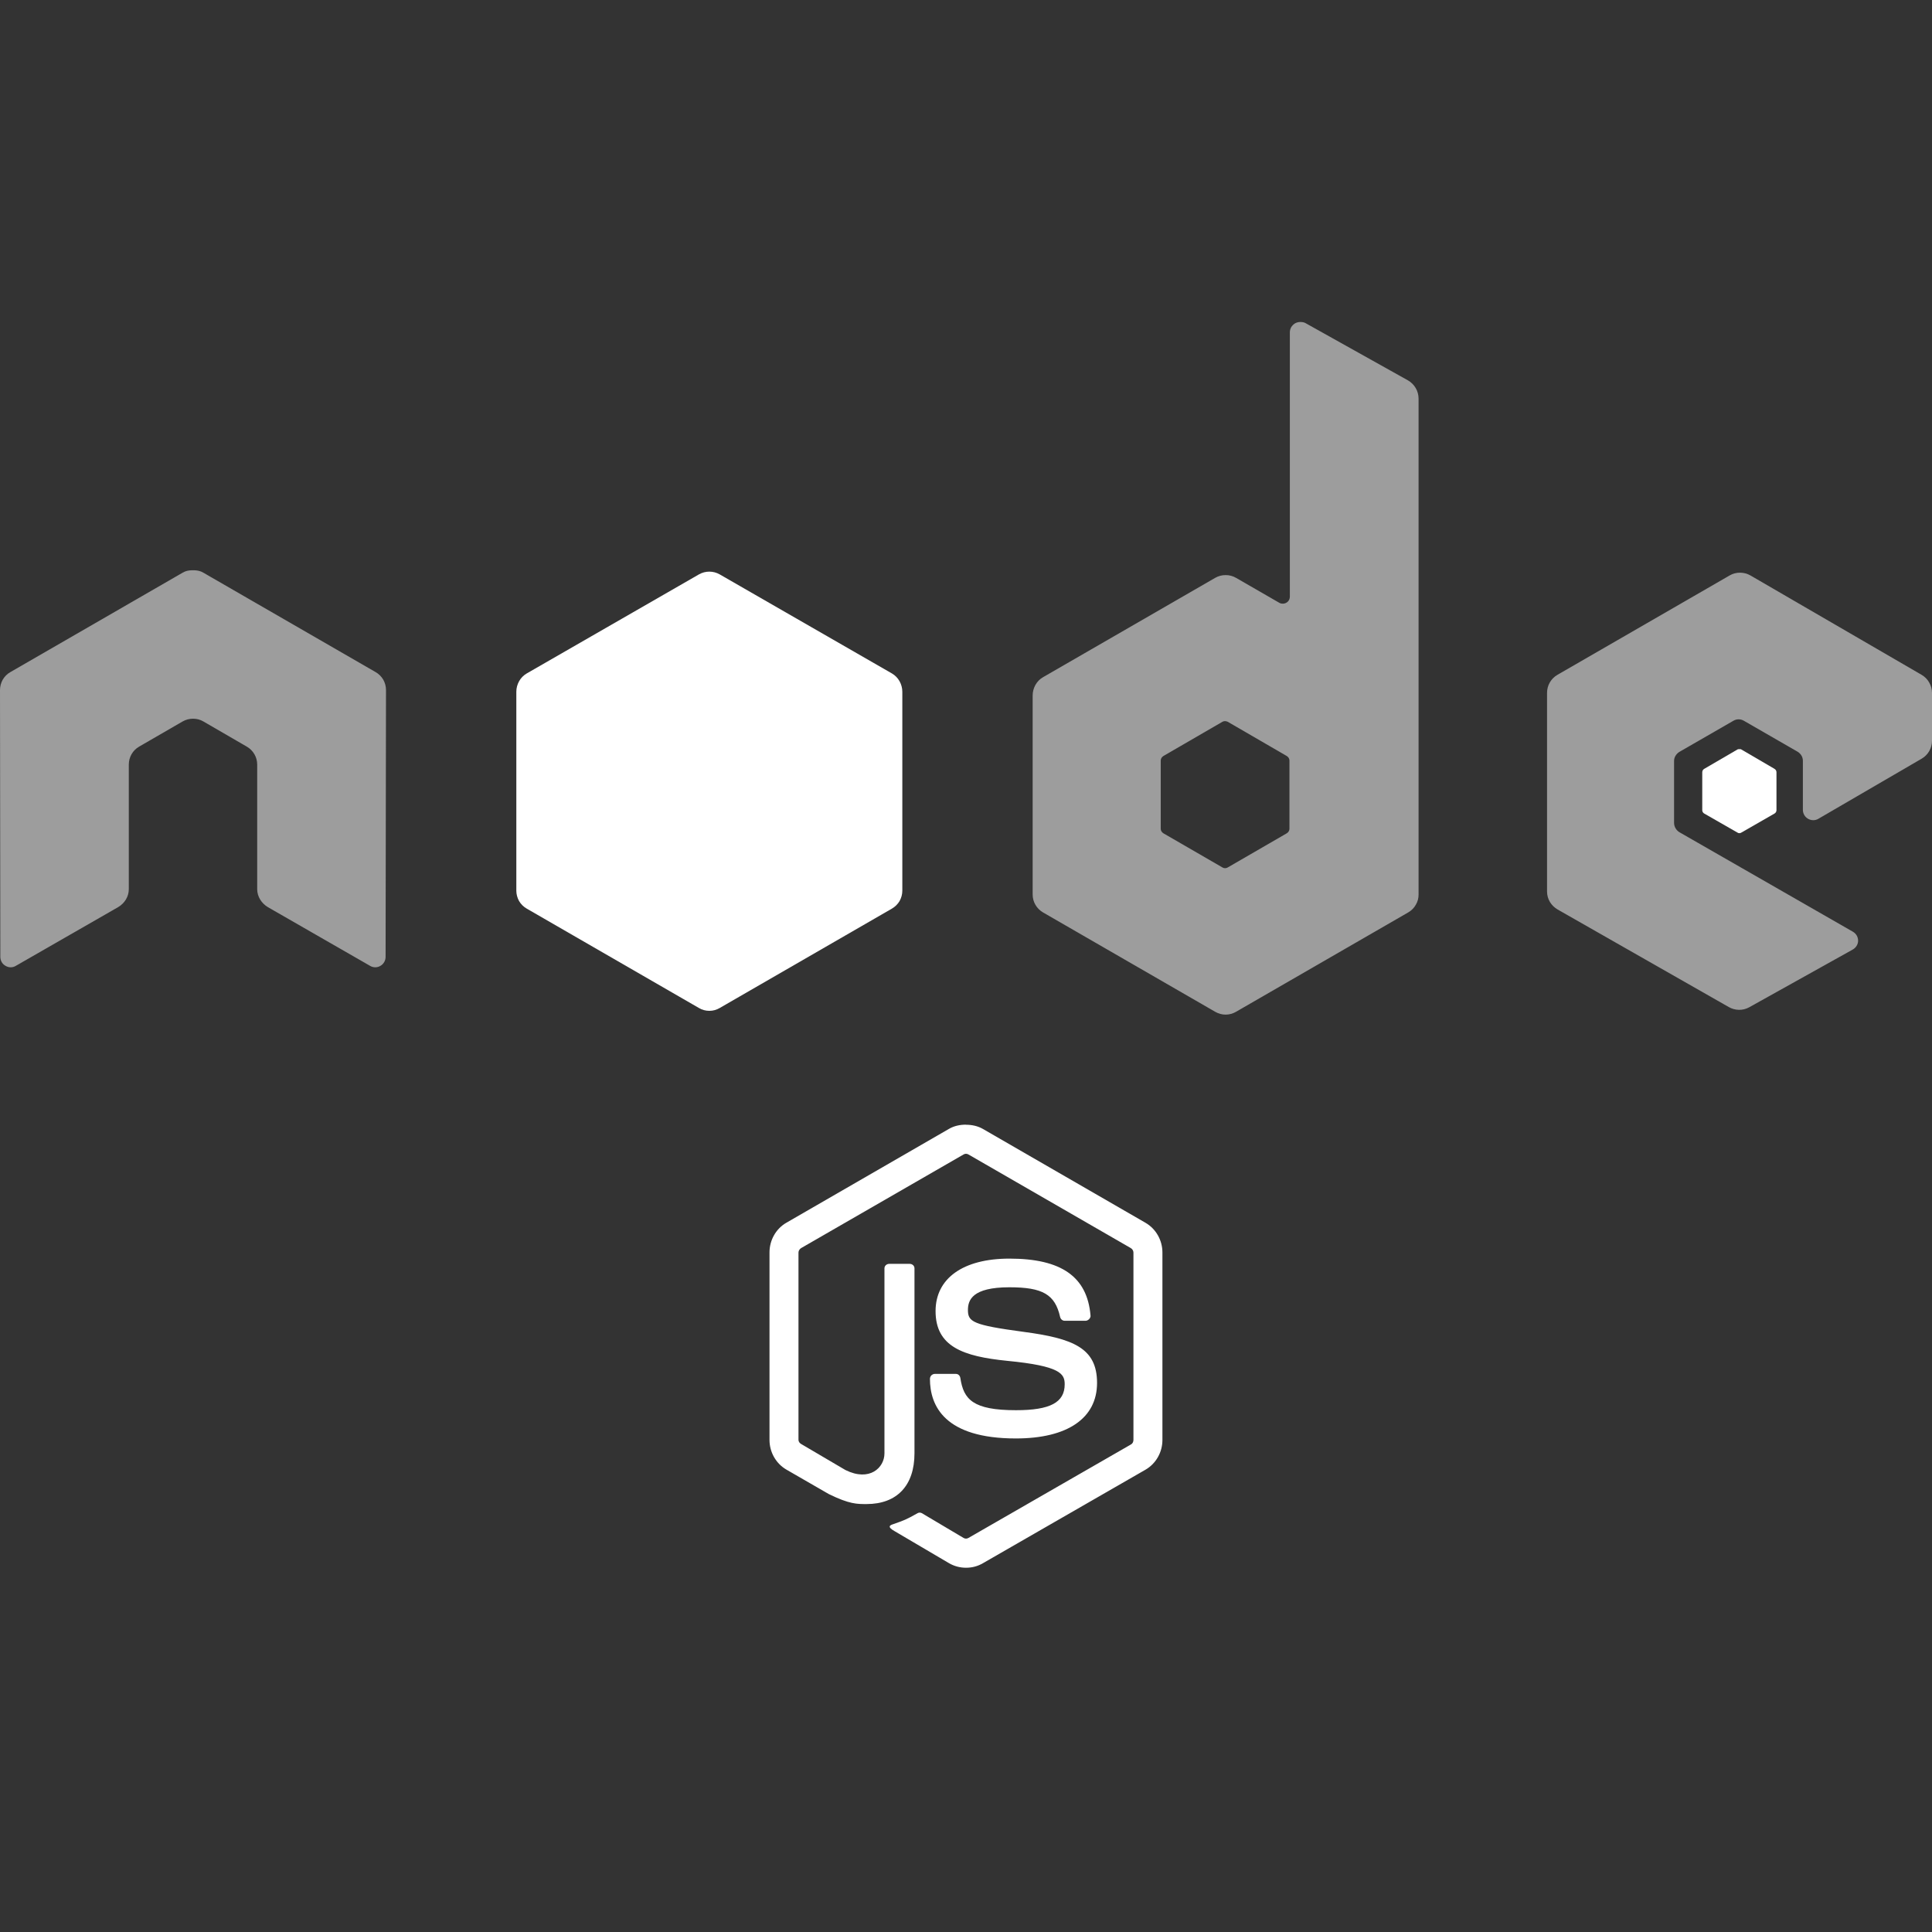 <svg width="24" height="24" viewBox="0 0 24 24" fill="none" xmlns="http://www.w3.org/2000/svg">
<rect x="0" y="0" width="24" height="24" fill="#333333" stroke="none"/>
<path d="M16.151 4C16.129 4 16.107 4.006 16.087 4.017C16.068 4.029 16.052 4.045 16.04 4.064C16.029 4.084 16.023 4.106 16.023 4.129V7.41C16.023 7.442 16.008 7.471 15.98 7.487C15.966 7.495 15.951 7.499 15.935 7.499C15.919 7.499 15.903 7.495 15.89 7.487L15.354 7.178C15.315 7.155 15.27 7.144 15.225 7.144C15.18 7.144 15.136 7.155 15.096 7.178L12.956 8.413C12.876 8.459 12.828 8.548 12.828 8.64V11.111C12.828 11.156 12.839 11.2 12.862 11.239C12.885 11.279 12.917 11.311 12.956 11.334L15.096 12.569C15.136 12.592 15.18 12.604 15.225 12.604C15.27 12.604 15.315 12.592 15.354 12.569L17.494 11.334C17.533 11.311 17.566 11.279 17.588 11.239C17.611 11.2 17.623 11.156 17.622 11.111V4.952C17.622 4.858 17.571 4.771 17.49 4.725L16.216 4.013C16.196 4.002 16.174 4 16.151 4ZM2.384 7.084C2.344 7.085 2.305 7.092 2.269 7.114L0.129 8.349C0.089 8.371 0.057 8.404 0.034 8.443C0.012 8.482 -0 8.527 1.07863e-06 8.572L0.004 11.887C0.004 11.933 0.028 11.976 0.069 11.998C0.108 12.022 0.158 12.022 0.197 11.998L1.467 11.269C1.547 11.222 1.6 11.139 1.6 11.046V9.498C1.6 9.406 1.648 9.321 1.728 9.275L2.269 8.962C2.308 8.94 2.352 8.928 2.398 8.928C2.443 8.928 2.487 8.939 2.526 8.962L3.066 9.275C3.146 9.321 3.195 9.406 3.195 9.498V11.046C3.195 11.138 3.249 11.222 3.328 11.269L4.597 11.998C4.637 12.022 4.687 12.022 4.726 11.998C4.765 11.976 4.79 11.933 4.79 11.887L4.795 8.572C4.795 8.526 4.783 8.482 4.761 8.443C4.738 8.404 4.705 8.371 4.666 8.349L2.526 7.114C2.49 7.092 2.451 7.085 2.41 7.084H2.385L2.384 7.084ZM21.615 7.114C21.57 7.114 21.526 7.125 21.487 7.148L19.347 8.383C19.267 8.429 19.218 8.514 19.218 8.606V11.076C19.218 11.169 19.27 11.253 19.351 11.299L21.474 12.509C21.552 12.554 21.648 12.557 21.727 12.514L23.013 11.797C23.054 11.775 23.082 11.732 23.082 11.686C23.082 11.639 23.058 11.598 23.017 11.574L20.864 10.339C20.824 10.316 20.796 10.27 20.796 10.223V9.451C20.796 9.405 20.825 9.362 20.864 9.339L21.534 8.953C21.573 8.93 21.622 8.93 21.662 8.953L22.332 9.339C22.351 9.351 22.367 9.367 22.379 9.387C22.39 9.406 22.396 9.428 22.396 9.451V10.06C22.396 10.082 22.402 10.105 22.413 10.124C22.424 10.144 22.441 10.16 22.46 10.171C22.5 10.194 22.549 10.195 22.589 10.171L23.871 9.425C23.951 9.379 24 9.294 24 9.202V8.606C24 8.561 23.988 8.517 23.965 8.478C23.943 8.438 23.91 8.406 23.871 8.383L21.744 7.148C21.705 7.126 21.661 7.114 21.615 7.114L21.615 7.114ZM15.216 8.958C15.228 8.958 15.24 8.961 15.251 8.966L15.984 9.391C16.004 9.403 16.018 9.424 16.018 9.447V10.296C16.018 10.319 16.004 10.34 15.984 10.352L15.251 10.776C15.231 10.788 15.206 10.788 15.186 10.776L14.453 10.352C14.433 10.34 14.419 10.319 14.419 10.296V9.447C14.419 9.424 14.433 9.403 14.453 9.391L15.186 8.966C15.196 8.961 15.205 8.958 15.216 8.958Z" fill="#9D9D9D"/>
<path d="M8.812 7.101C8.766 7.101 8.722 7.113 8.683 7.135L6.543 8.366C6.463 8.412 6.414 8.501 6.414 8.594V11.064C6.414 11.109 6.426 11.153 6.448 11.193C6.471 11.232 6.503 11.264 6.543 11.287L8.683 12.522C8.722 12.545 8.766 12.557 8.811 12.557C8.857 12.557 8.901 12.545 8.94 12.522L11.08 11.287C11.119 11.264 11.152 11.232 11.175 11.193C11.197 11.153 11.209 11.109 11.209 11.064V8.594C11.209 8.501 11.16 8.412 11.08 8.366L8.94 7.135C8.901 7.113 8.857 7.101 8.811 7.101L8.812 7.101ZM21.609 9.306C21.601 9.306 21.591 9.306 21.584 9.31L21.172 9.55C21.164 9.554 21.158 9.56 21.153 9.568C21.149 9.575 21.146 9.584 21.146 9.593V10.065C21.146 10.082 21.156 10.099 21.172 10.107L21.584 10.343C21.591 10.348 21.599 10.35 21.607 10.35C21.615 10.35 21.624 10.348 21.631 10.343L22.042 10.107C22.058 10.099 22.068 10.082 22.068 10.065V9.593C22.068 9.575 22.058 9.559 22.042 9.55L21.631 9.31C21.623 9.305 21.618 9.306 21.609 9.306L21.609 9.306Z" fill="white"/>
<path d="M11.999 13.971C11.925 13.971 11.853 13.986 11.789 14.023L9.769 15.189C9.638 15.264 9.559 15.407 9.559 15.558V17.887C9.559 18.038 9.638 18.18 9.769 18.256L10.296 18.56C10.553 18.686 10.647 18.684 10.764 18.684C11.143 18.684 11.36 18.454 11.36 18.053V15.756C11.36 15.723 11.332 15.7 11.3 15.7H11.047C11.014 15.7 10.987 15.724 10.987 15.756V18.055C10.987 18.232 10.802 18.41 10.502 18.261L9.954 17.939C9.934 17.928 9.919 17.909 9.919 17.887V15.559C9.919 15.537 9.934 15.514 9.954 15.503L11.97 14.341C11.988 14.33 12.011 14.33 12.03 14.341L14.045 15.503C14.065 15.514 14.08 15.536 14.08 15.559V17.887C14.08 17.91 14.069 17.933 14.05 17.943L12.03 19.105C12.012 19.116 11.988 19.116 11.97 19.105L11.451 18.797C11.435 18.788 11.414 18.788 11.399 18.797C11.256 18.878 11.229 18.887 11.095 18.934C11.062 18.945 11.011 18.963 11.112 19.02L11.79 19.419C11.854 19.456 11.926 19.475 12 19.475C12.075 19.475 12.145 19.457 12.21 19.419L14.23 18.257C14.361 18.181 14.44 18.039 14.44 17.888V15.559C14.44 15.408 14.361 15.266 14.23 15.19L12.21 14.024C12.147 13.988 12.074 13.972 12 13.972L11.999 13.971ZM12.539 15.635C11.964 15.635 11.622 15.88 11.622 16.287C11.622 16.728 11.962 16.85 12.514 16.905C13.174 16.969 13.226 17.066 13.226 17.196C13.226 17.422 13.046 17.518 12.621 17.518C12.087 17.518 11.97 17.385 11.93 17.119C11.926 17.09 11.904 17.067 11.875 17.067H11.612C11.597 17.067 11.582 17.074 11.57 17.085C11.559 17.096 11.553 17.111 11.552 17.127C11.552 17.467 11.737 17.869 12.62 17.869C13.259 17.869 13.628 17.619 13.628 17.179C13.628 16.744 13.33 16.626 12.71 16.544C12.085 16.46 12.024 16.42 12.024 16.274C12.024 16.152 12.075 15.991 12.539 15.991C12.953 15.991 13.106 16.08 13.169 16.359C13.175 16.386 13.198 16.407 13.225 16.407H13.487C13.503 16.407 13.519 16.397 13.53 16.386C13.541 16.373 13.549 16.359 13.547 16.343C13.507 15.861 13.186 15.635 12.54 15.635L12.539 15.635Z" fill="white"/>
</svg>
